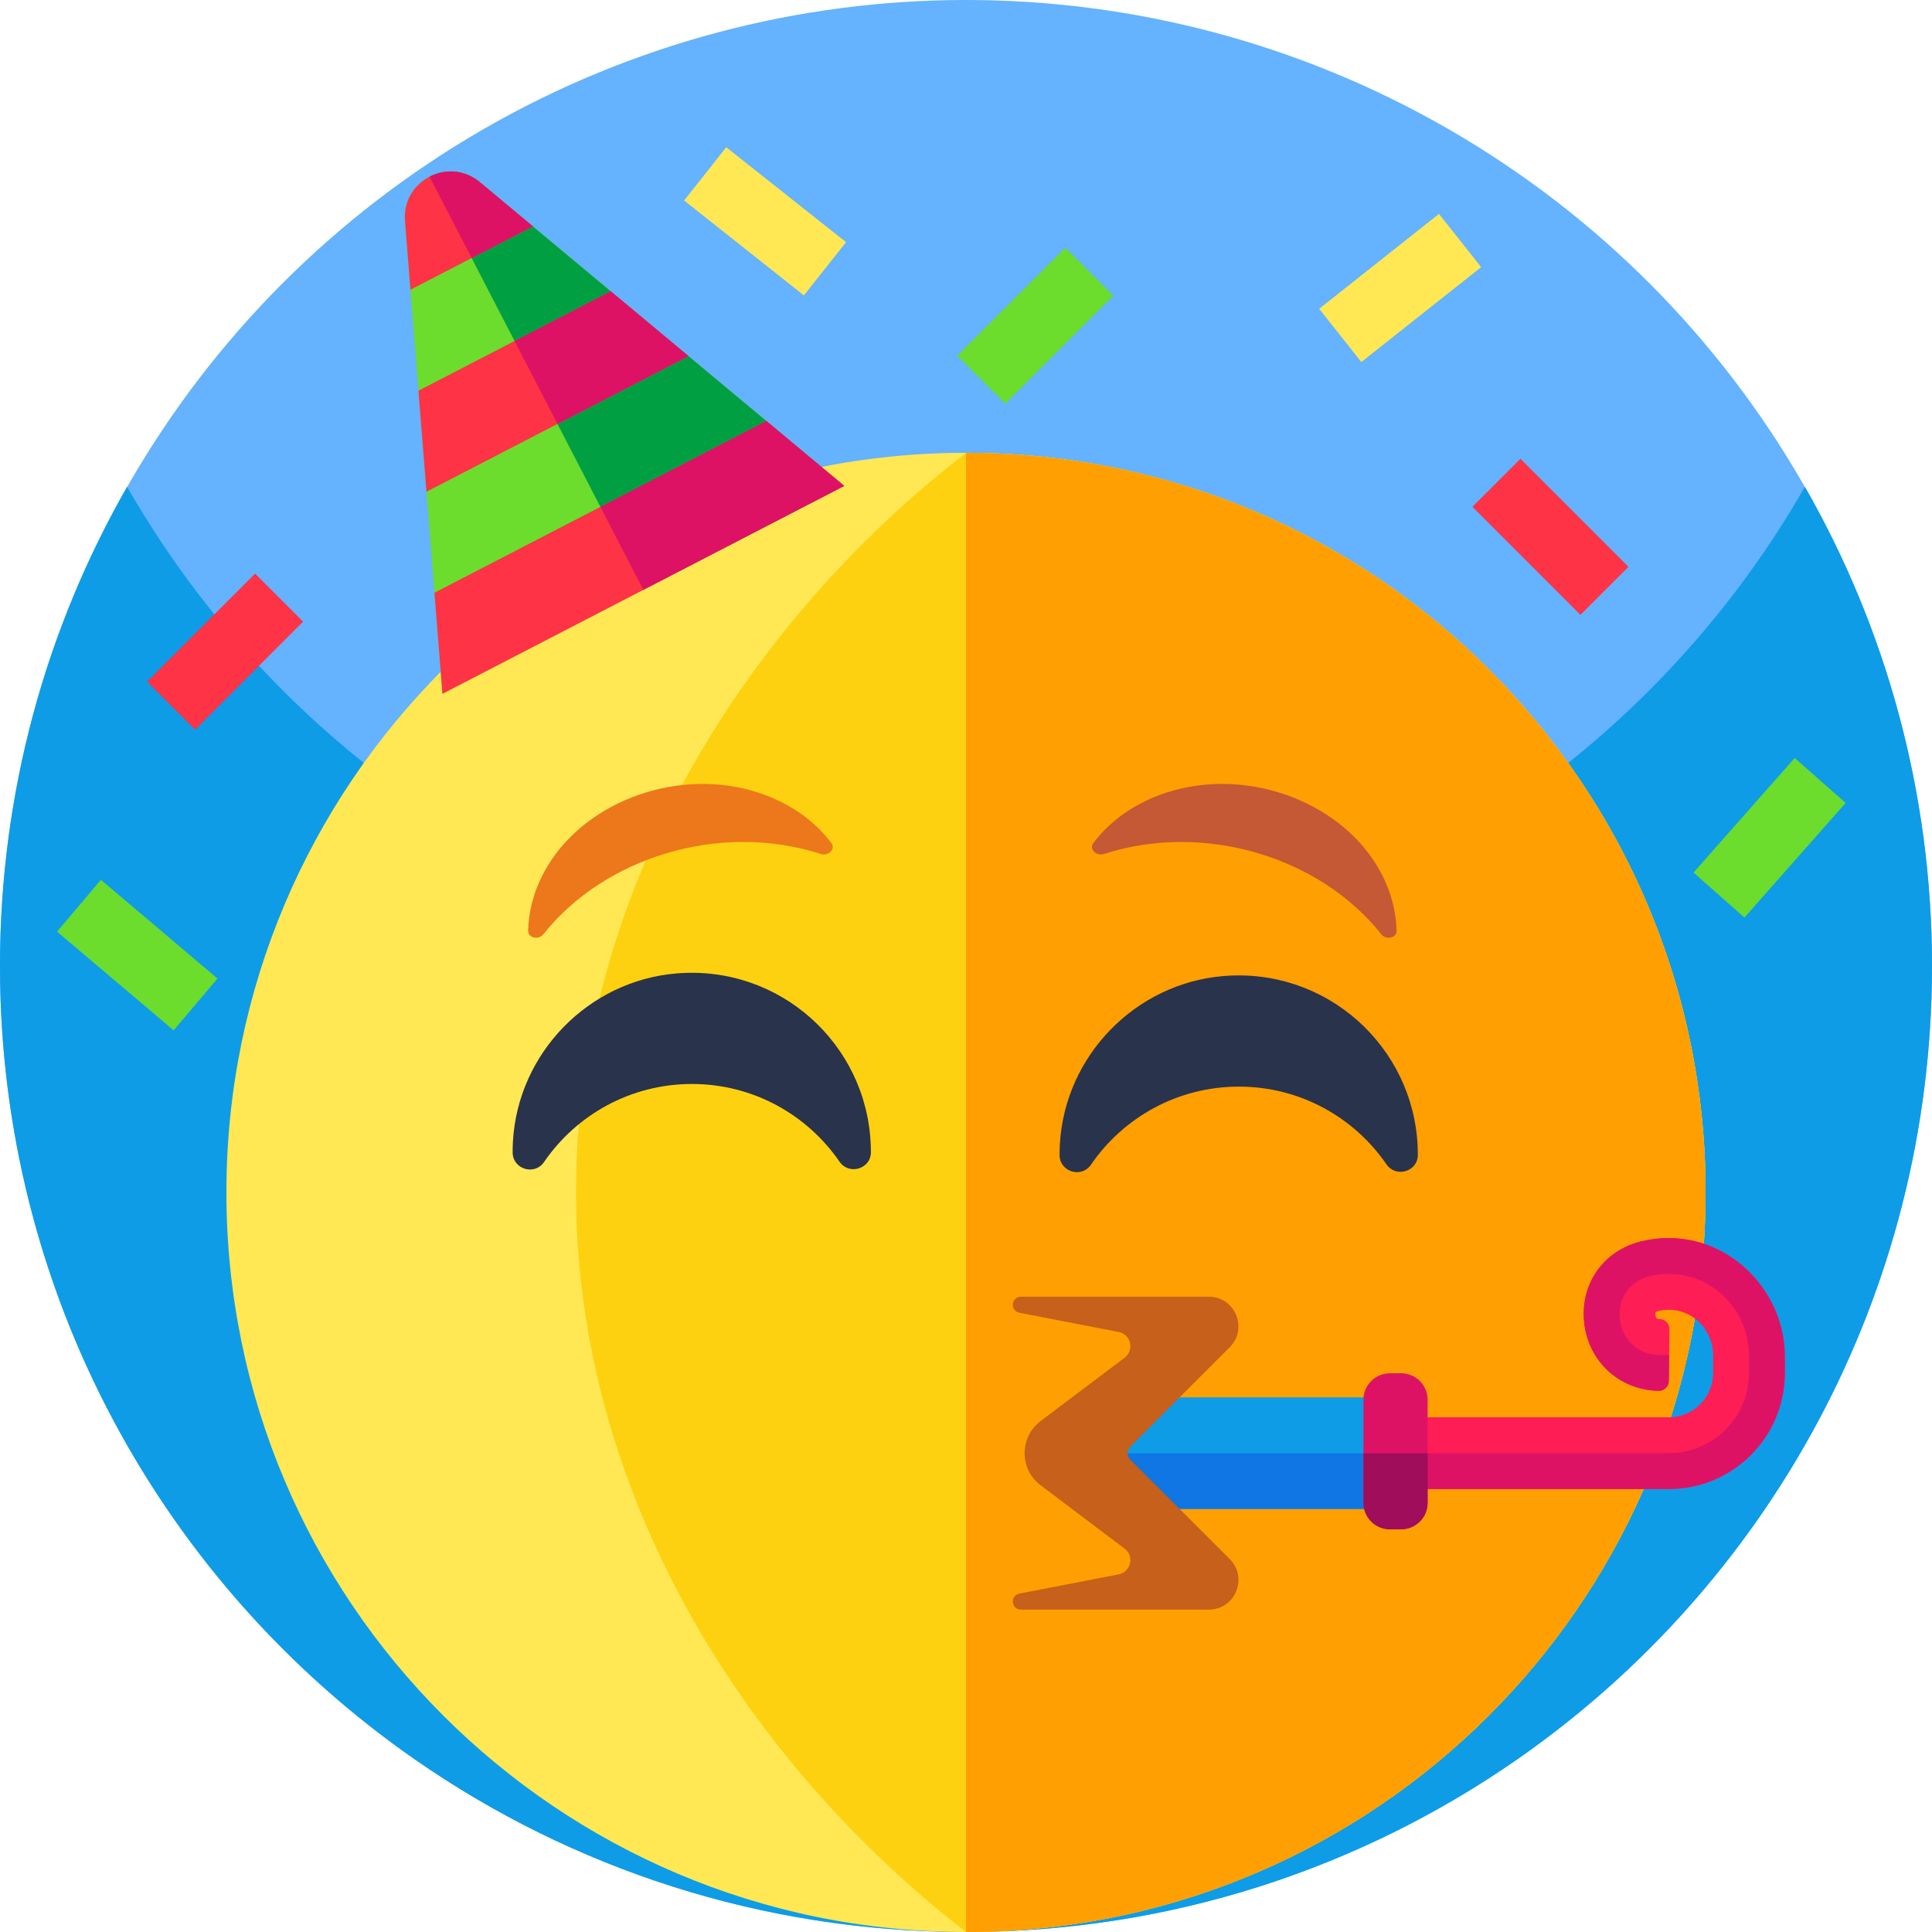 <svg id="Capa_1" enable-background="new 0 0 512 512" height="512" viewBox="0 0 512 512" width="512" xmlns="http://www.w3.org/2000/svg"><circle cx="256" cy="256" fill="#65b2fe" r="256"/><path d="m512 256c0 87.11-43.52 164.07-110 210.31-41.41 28.8-91.73 45.69-146 45.69s-104.59-16.89-146-45.69c-66.48-46.24-110-123.2-110-210.31 0-46.22 12.25-89.57 33.68-127 44.12 77.07 127.16 129 222.32 129s178.21-51.93 222.32-129c21.43 37.43 33.68 80.78 33.68 127z" fill="#0e9ce7"/><path d="m452 316c0 105.34-83.12 191.28-187.34 195.81-.31.02-.62.03-.93.04-.87.03-1.74.06-2.6.08-1.73.05-3.44.07-5.13.07-108.24 0-196-87.76-196-196s87.76-196 196-196h.28c108.11.15 195.72 87.85 195.72 196z" fill="#ffe853"/><path d="m452 316c0 105.34-83.12 191.28-187.34 195.81-.31.02-.62.03-.93.04-.87.03-1.74.06-2.6.08-1.73.05-3.44.07-5.13.07-58.54-45.3-103.35-116.25-103.35-196s44.81-150.7 103.35-196h.28c108.11.15 195.72 87.85 195.72 196z" fill="#fed110"/><path d="m452 316c0 108.244-87.756 196-196 196v-392c108.244 0 196 87.756 196 196z" fill="#ff9f01"/><path d="m223.718 128.764-106.462 55.09-2.123-26.767-2.117-26.771-2.123-26.767-2.123-26.768-1.446-18.217c-.427-5.352 2.471-9.647 6.511-11.737 4.039-2.09 9.219-1.976 13.342 1.464l14.036 11.702 20.625 17.193 20.625 17.193 20.631 17.19z" fill="#6cdc2d"/><path d="m223.718 128.764-53.231 27.545-56.653-109.482c4.039-2.09 9.219-1.976 13.342 1.464l14.036 11.702 20.625 17.193 20.625 17.193 20.631 17.19z" fill="#00a042"/><path d="m141.212 59.993-32.442 16.788-1.446-18.217c-.427-5.352 2.471-9.647 6.511-11.737 4.039-2.09 9.219-1.976 13.342 1.464z" fill="#fe3345"/><path d="m182.462 94.38-69.446 35.936-2.123-26.768 50.944-26.361z" fill="#fe3345"/><path d="m223.718 128.764-106.462 55.09-2.123-26.768 87.96-45.516z" fill="#fe3345"/><path d="m141.212 59.993-16.221 8.394-11.157-21.56c4.039-2.09 9.219-1.976 13.342 1.464z" fill="#dd1265"/><path d="m182.462 94.38-34.723 17.968-11.374-21.981 25.472-13.18z" fill="#dd1265"/><path d="m223.718 128.764-53.231 27.545-11.374-21.981 43.98-22.758z" fill="#dd1265"/><path d="m280.884 303.111c1.366-23.366 20.018-42.507 43.344-44.445 27.345-2.271 50.376 18.69 51.469 45.308.03.642.045 1.298.046 1.939v.154c-.008 4.424-5.804 6.143-8.31 2.497-8.561-12.457-22.925-20.619-39.178-20.598-16.25.022-30.59 8.211-39.132 20.682-2.523 3.684-8.312 1.904-8.323-2.562-.002-.984.025-1.977.084-2.975z" fill="#29334c"/><path d="m135.938 302.411c1.366-23.366 20.018-42.507 43.343-44.444 27.345-2.271 50.376 18.69 51.469 45.308.03.642.045 1.298.046 1.94v.154c-.008 4.424-5.804 6.143-8.31 2.497-8.561-12.457-22.925-20.619-39.178-20.598-16.25.021-30.59 8.211-39.132 20.682-2.523 3.684-8.312 1.904-8.323-2.562-.001-.985.026-1.978.085-2.977z" fill="#29334c"/><path d="m143.971 247.619c16.242-20.451 46.793-29.91 73.514-21.32.021.007.042.013.063.02 2.001.645 3.955-1.344 2.802-2.874-4.777-6.339-11.996-11.344-21.15-13.927-21.129-5.962-45.356 3.583-55.048 21.676-2.733 5.102-4.081 10.374-4.188 15.506-.038 1.847 2.76 2.489 4.007.919z" fill="#ed771b"/><path d="m366.099 247.619c-16.242-20.451-46.793-29.91-73.514-21.32-.021.007-.042.013-.063.02-2 .645-3.955-1.344-2.802-2.874 4.777-6.339 11.996-11.344 21.15-13.927 21.13-5.962 45.356 3.583 55.048 21.676 2.733 5.102 4.081 10.374 4.188 15.506.038 1.847-2.76 2.489-4.007.919z" fill="#c55835"/><path d="m473 359.545v4.31c0 16.98-13.77 30.75-30.75 30.75h-124.25v-19h124.25c6.49 0 11.75-5.26 11.75-11.75v-4.61c0-5.66-3.84-10.77-9.39-11.9-1.8-.37-3.54-.3-5.21.1-.54.14-.78.2-.68 1.07.12 1.05.6 1.05 1.1 1.06 1.44.02 2.6 1.19 2.6 2.62v.04l-.09 6.87v.01l-.08 6.86c-.02 1.44-1.19 2.6-2.62 2.6h-.04c-5.13-.06-9.76-1.97-13.27-5.14-3.5-3.17-5.88-7.61-6.47-12.72-1.2-10.3 4.96-19.22 14.98-21.71 2.41-.6 4.89-.9 7.39-.9 16.93-.02 30.78 14.51 30.78 31.44z" fill="#ff1d56"/><path d="m473 359.545v4.31c0 16.98-13.77 30.75-30.75 30.75h-124.25v-9.5h124.25c11.74 0 21.25-9.51 21.25-21.25v-4.52c0-10.07-6.82-19.08-16.66-21.23-3.39-.74-6.69-.62-9.72.12-11.98 2.98-9.75 20.7 2.59 20.85l2.62.03v.01l-.08 6.86c-.02 1.44-1.19 2.6-2.62 2.6h-.04c-5.13-.06-9.76-1.97-13.27-5.14-3.5-3.17-5.88-7.61-6.47-12.72-1.2-10.3 4.96-19.22 14.98-21.71 2.41-.6 4.89-.9 7.39-.9 16.93-.02 30.78 14.51 30.78 31.44z" fill="#dd1265"/><path d="m373.97 375.945v18.32c0 3.11-2.51 5.62-5.61 5.62h-69.74c-3.1 0-5.62-2.51-5.62-5.62v-18.32c0-3.11 2.52-5.62 5.62-5.62h69.74c3.1 0 5.61 2.51 5.61 5.62z" fill="#0e9ce7"/><path d="m373.97 385.145v9.12c0 3.11-2.51 5.62-5.61 5.62h-69.74c-3.1 0-5.62-2.51-5.62-5.62v-9.12z" fill="#1076e4"/><path d="m281.531 426.565h38.813c6.988 0 10.487-8.448 5.546-13.389l-26.425-26.426c-.909-.909-.909-2.382 0-3.291l26.425-26.425c4.941-4.941 1.442-13.389-5.546-13.389h-38.813-10.965c-2.597 0-2.957 3.754-.407 4.248l26.293 5.089c3.262.631 4.233 4.828 1.581 6.829l-22.255 16.788c-5.651 4.263-5.651 12.75 0 17.013l22.255 16.788c2.652 2.001 1.68 6.197-1.581 6.829l-26.293 5.089c-2.55.493-2.19 4.248.407 4.248h10.965z" fill="#c6601a"/><path d="m378.33 370.935v27.34c0 3.86-3.13 7-7 7h-3c-3.86 0-7-3.14-7-7v-27.34c0-3.86 3.14-7 7-7h3c3.87 0 7 3.14 7 7z" fill="#dd1265"/><path d="m378.33 385.145v13.13c0 3.86-3.13 7-7 7h-3c-3.86 0-7-3.14-7-7v-13.13z" fill="#a00d5a"/><path d="m390.658 133.322h40.498v17.999h-40.498z" fill="#fe3345" transform="matrix(.707 .707 -.707 .707 220.989 -248.87)"/><path d="m39.37 163.685h40.498v17.999h-40.498z" fill="#fe3345" transform="matrix(-.707 .707 -.707 -.707 223.882 252.634)"/><path d="m182.524 49.675h40.498v17.999h-40.498z" fill="#ffe853" transform="matrix(-.784 -.621 .621 -.784 325.288 230.575)"/><path d="m350.751 67.334h40.498v17.999h-40.498z" fill="#ffe853" transform="matrix(.784 -.621 .621 .784 32.787 246.861)"/><g fill="#6cdc2d"><path d="m254.084 77.334h40.498v17.999h-40.498z" transform="matrix(-.707 .707 -.707 -.707 529.363 -46.603)"/><path d="m16.084 244h40.498v17.999h-40.498z" transform="matrix(-.763 -.646 .646 -.763 -99.339 469.615)"/><path d="m448.503 213.039h40.498v17.999h-40.498z" transform="matrix(.662 -.75 .75 .662 -7.89 426.592)"/></g></svg>